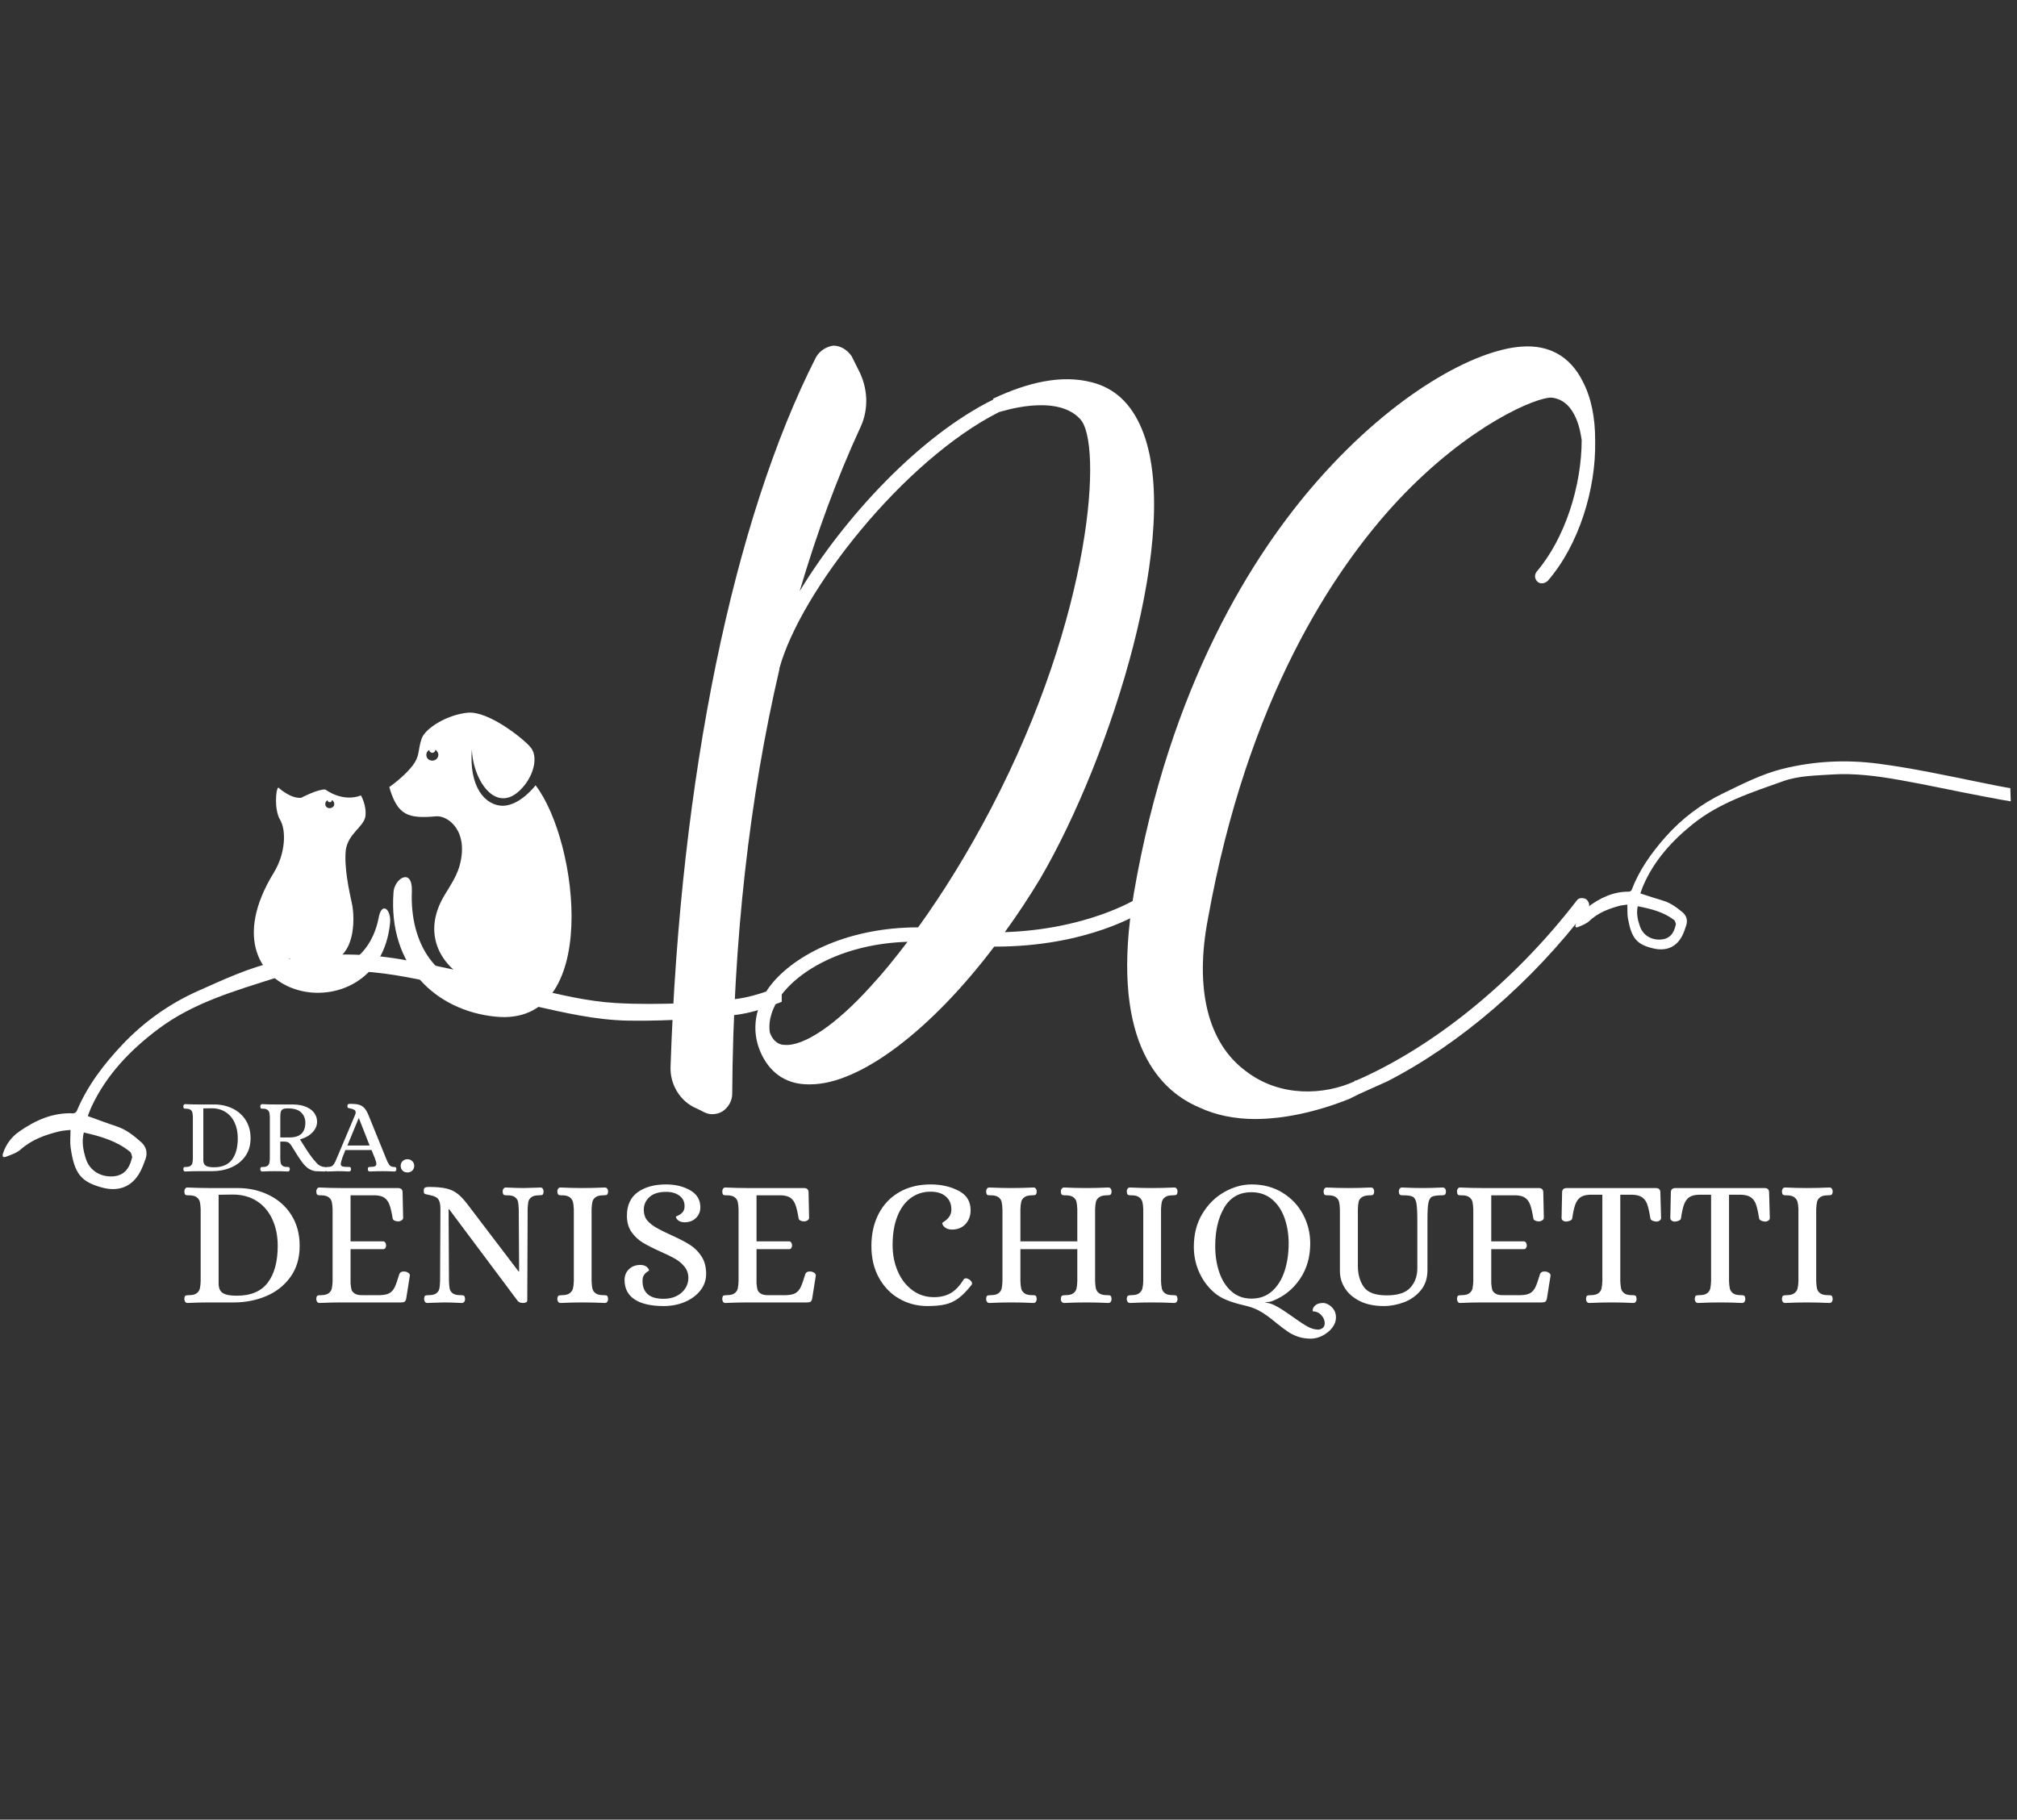 <svg xmlns="http://www.w3.org/2000/svg" xmlns:xlink="http://www.w3.org/1999/xlink" width="1708" zoomAndPan="magnify" viewBox="0 0 1281 1155.75" height="1541" preserveAspectRatio="xMidYMid meet" version="1.0"><rect x="0" y="0" width="1281" height="1155.75" fill="#333333" stroke="none"/><defs><g/><clipPath id="21b69d0c2f"><path d="M 1 587 L 496.469 587 L 496.469 756 L 1 756 Z M 1 587 " clip-rule="nonzero"/></clipPath><clipPath id="a042f0b245"><path d="M 1000 464 L 1280.859 464 L 1280.859 603 L 1000 603 Z M 1000 464 " clip-rule="nonzero"/></clipPath><clipPath id="0cd342a88f"><path d="M 996.039 474.34 L 1275.57 464.949 L 1280.004 596.844 L 1000.473 606.238 Z M 996.039 474.34 " clip-rule="nonzero"/></clipPath><clipPath id="9998bc6b01"><path d="M 996.039 474.34 L 1423.957 459.961 L 1428.387 591.859 L 1000.473 606.238 Z M 996.039 474.34 " clip-rule="nonzero"/></clipPath><clipPath id="2cf243b9fb"><path d="M 161 500 L 248 500 L 248 631 L 161 631 Z M 161 500 " clip-rule="nonzero"/></clipPath><clipPath id="eb6035684b"><path d="M 151.848 426.852 L 409.043 460.926 L 379.895 680.957 L 122.695 646.883 Z M 151.848 426.852 " clip-rule="nonzero"/></clipPath><clipPath id="a48c9a0709"><path d="M 151.848 426.852 L 409.043 460.926 L 379.895 680.957 L 122.695 646.883 Z M 151.848 426.852 " clip-rule="nonzero"/></clipPath><clipPath id="94ced6d24d"><path d="M 247 452 L 363 452 L 363 647 L 247 647 Z M 247 452 " clip-rule="nonzero"/></clipPath><clipPath id="22101b7e3b"><path d="M 151.848 426.852 L 409.043 460.926 L 379.895 680.957 L 122.695 646.883 Z M 151.848 426.852 " clip-rule="nonzero"/></clipPath><clipPath id="7bc2f34342"><path d="M 151.848 426.852 L 409.043 460.926 L 379.895 680.957 L 122.695 646.883 Z M 151.848 426.852 " clip-rule="nonzero"/></clipPath></defs><g fill="#ffffff" fill-opacity="1"><g transform="translate(425.884, 697.287)"><g><path d="M 299.137 -425.152 C 292.406 -441.055 282.008 -450.844 267.324 -454.516 C 248.363 -459.406 226.953 -454.516 204.93 -444.113 L 204.93 -443.504 C 157.824 -420.258 110.109 -368.262 81.973 -321.77 C 92.984 -359.086 105.828 -393.953 120.512 -425.762 C 126.016 -437.387 125.406 -450.844 119.285 -462.465 L 115.004 -471.031 C 112.559 -474.703 108.277 -477.762 103.383 -477.762 C 99.102 -477.148 94.816 -474.703 92.371 -470.418 C 39.762 -367.035 6.117 -203.094 0 -20.188 C -0.613 -8.562 6.117 2.445 16.516 6.73 L 21.41 9.176 C 22.633 9.789 24.469 10.398 26.305 10.398 C 28.75 10.398 31.199 9.789 33.035 8.562 C 36.703 6.117 39.152 1.836 39.152 -2.445 C 39.762 -100.324 50.16 -190.859 69.125 -272.219 L 69.125 -272.832 C 82.582 -321.77 148.039 -404.965 208.598 -435.551 C 209.211 -435.551 244.691 -447.785 259.984 -431.27 C 274.668 -416.586 267.938 -307.086 203.707 -184.129 C 189.023 -155.992 173.121 -130.297 157.215 -108.277 C 110.723 -108.277 75.855 -89.312 61.785 -69.125 C 52.609 -55.055 51.387 -40.375 58.113 -26.918 C 64.23 -14.68 74.633 -8.562 87.477 -8.562 L 88.699 -8.562 C 120.512 -8.562 165.777 -43.434 205.539 -96.043 L 206.152 -96.043 C 264.879 -96.043 298.523 -117.453 300.359 -118.676 C 302.195 -119.898 302.805 -122.957 301.582 -124.793 C 300.359 -127.238 297.301 -127.852 295.465 -126.016 C 294.852 -126.016 264.879 -107.051 212.27 -105.219 C 220.223 -116.227 227.562 -127.238 234.902 -139.473 C 279.559 -215.941 326.051 -361.531 299.137 -425.152 Z M 127.238 -70.961 C 105.219 -46.492 84.418 -32.422 72.184 -33.645 C 69.738 -33.645 65.453 -34.867 63.008 -41.598 C 61.785 -50.16 65.453 -58.113 69.125 -63.621 C 81.359 -81.359 110.723 -97.875 150.484 -99.102 C 142.531 -88.699 135.191 -79.523 127.238 -70.961 Z M 127.238 -70.961 "/></g></g></g><g fill="#ffffff" fill-opacity="1"><g transform="translate(715.788, 697.287)"><g><path d="M 250.809 -477.148 C 221.445 -475.312 170.059 -447.785 121.121 -392.117 C 80.137 -345.625 26.918 -261.82 4.281 -129.688 C -11.012 -39.152 18.352 -5.504 45.879 6.117 C 56.277 11.012 68.512 13.457 81.359 13.457 C 99.102 13.457 119.898 9.176 141.309 0.613 L 147.426 -2.445 L 165.168 -10.398 C 211.656 -34.258 256.926 -73.406 292.406 -119.898 C 294.242 -121.734 293.629 -124.18 291.793 -126.016 C 289.961 -127.238 286.902 -127.238 285.676 -125.406 C 244.691 -72.184 193.305 -31.809 145.59 -11.012 C 144.98 -11.012 144.367 -11.012 144.367 -10.398 C 125.406 -1.836 97.266 0 75.242 -17.129 C 51.387 -34.867 42.82 -69.125 51.387 -113.781 C 76.465 -253.254 130.91 -335.227 171.895 -379.273 C 217.164 -427.598 260.598 -445.34 269.773 -444.727 C 285.676 -442.891 288.125 -421.48 288.734 -417.812 C 288.734 -389.059 278.336 -355.414 259.984 -334.004 C 258.762 -332.168 258.762 -329.723 260.598 -327.887 C 262.43 -326.051 265.488 -326.664 267.324 -328.5 C 286.902 -351.133 297.91 -386.613 297.301 -417.199 L 297.301 -417.812 C 297.301 -431.879 294.852 -444.727 289.348 -455.125 C 281.395 -471.031 267.938 -478.371 250.809 -477.148 Z M 250.809 -477.148 "/></g></g></g><g clip-path="url(#21b69d0c2f)"><path fill="#ffffff" d="M 55.746 708.887 C 62.125 711.176 68.047 713.43 74.082 715.414 C 80.113 717.398 84.93 721.25 89.551 725.332 C 92.836 728.234 93.902 732.051 92.375 736.285 C 91.383 739.07 90.312 741.93 88.898 744.527 C 83.707 753.988 75.074 757.078 64.762 754.254 C 51.316 750.594 47.191 745.328 44.859 728.844 C 44.363 725.371 44.785 721.785 44.785 717.664 C 42.453 717.969 40.047 718.008 37.758 718.578 C 28.781 720.754 20.262 723.77 13.121 730.102 C 10.637 732.277 7.125 733.422 3.953 734.645 C 1.852 735.445 1.242 734.605 1.965 732.43 C 3.762 726.898 7.352 722.051 12.164 718.734 C 22.477 711.52 33.555 706.523 46.543 707.133 C 47.266 707.172 48.449 706.41 48.719 705.723 C 55.516 689.543 65.867 675.996 77.898 663.293 C 91.613 648.793 108.113 637.156 126.41 629.105 C 142.297 622.047 158.34 614.492 175.414 610.828 C 201.617 605.219 228.086 604.836 254.633 609.301 C 282.285 613.918 309.406 620.75 336.602 627.234 C 354.629 631.547 372.695 636.012 391.219 637.078 C 405.469 637.918 419.828 637.691 434.113 637.23 C 445.496 636.887 456.879 635.934 468.184 634.406 C 481.742 632.578 494.195 626.93 506.723 621.816 C 523.035 615.215 536.289 604.801 545.949 589.996 C 546.98 588.43 548.09 586.867 550.191 587.742 C 552.293 588.621 552.062 590.68 551.641 592.359 C 550.496 597.398 548.012 602.051 544.461 605.828 C 534.453 616.359 523.453 625.48 509.742 630.938 C 496.371 636.277 483.234 642.305 468.832 644.406 C 459.516 645.742 450.078 646.734 440.645 647.23 C 426.742 647.914 412.801 648.527 398.859 648.258 C 378.27 647.879 358.258 643.184 338.281 638.68 C 315.973 633.723 293.781 627.961 271.398 623.23 C 253.027 619.336 234.465 616.168 215.48 616.781 C 202.113 617.238 188.398 616.855 175.68 620.902 C 149.555 629.219 122.855 636.773 100.473 653.602 C 82.75 666.918 67.547 682.676 58.039 703.125 C 57.16 704.957 56.547 706.902 55.746 708.887 Z M 53.227 719.305 C 51.734 725.41 52.883 730.828 54.602 736.207 C 56.891 743.23 63.5 747.539 71.293 747.195 C 78.051 746.891 82.023 743.113 83.898 735.176 C 83.934 735.102 84.012 734.988 83.973 734.91 C 83.555 733.805 83.477 732.277 82.676 731.629 C 74.195 724.684 63.996 721.746 53.227 719.305 Z M 53.227 719.305 " fill-opacity="1" fill-rule="nonzero"/></g><g clip-path="url(#a042f0b245)"><g clip-path="url(#0cd342a88f)"><g clip-path="url(#9998bc6b01)"><path fill="#ffffff" d="M 1041.809 567.465 C 1046.816 569.07 1051.465 570.664 1056.195 572.043 C 1060.926 573.422 1064.758 576.285 1068.449 579.328 C 1071.07 581.488 1072 584.418 1070.926 587.738 C 1070.227 589.922 1069.473 592.168 1068.445 594.215 C 1064.664 601.684 1058.051 604.305 1049.98 602.383 C 1039.461 599.895 1036.125 595.922 1033.891 583.211 C 1033.414 580.535 1033.648 577.742 1033.539 574.551 C 1031.742 574.848 1029.875 574.941 1028.113 575.441 C 1021.211 577.363 1014.688 579.922 1009.312 585.016 C 1007.445 586.766 1004.75 587.742 1002.324 588.773 C 1000.715 589.445 1000.219 588.812 1000.727 587.109 C 1001.973 582.773 1004.633 578.926 1008.277 576.227 C 1016.086 570.371 1024.543 566.211 1034.629 566.344 C 1035.191 566.355 1036.09 565.734 1036.277 565.195 C 1041.129 552.48 1048.801 541.715 1057.801 531.555 C 1068.055 519.961 1080.543 510.516 1094.52 503.801 C 1106.656 497.914 1118.898 491.645 1132.039 488.359 C 1152.207 483.332 1172.723 482.344 1193.422 485.113 C 1214.98 487.969 1236.188 492.555 1257.441 496.875 C 1271.531 499.746 1285.656 502.734 1300.047 503.078 C 1311.113 503.359 1322.242 502.805 1333.309 502.078 C 1342.125 501.516 1350.926 500.48 1359.648 499.004 C 1370.117 497.23 1379.621 492.531 1389.203 488.242 C 1401.676 482.703 1411.684 474.285 1418.789 462.562 C 1419.547 461.324 1420.367 460.082 1422.02 460.707 C 1423.668 461.332 1423.547 462.934 1423.262 464.246 C 1422.508 468.18 1420.703 471.852 1418.047 474.871 C 1410.562 483.293 1402.27 490.645 1391.781 495.23 C 1381.555 499.719 1371.523 504.73 1360.414 506.734 C 1353.223 508.012 1345.934 509.023 1338.633 509.656 C 1327.871 510.551 1317.078 511.387 1306.262 511.543 C 1290.289 511.785 1274.648 508.668 1259.043 505.699 C 1241.617 502.438 1224.262 498.551 1206.785 495.469 C 1192.438 492.93 1177.961 490.961 1163.262 491.93 C 1152.906 492.633 1142.266 492.691 1132.508 496.16 C 1112.469 503.285 1091.965 509.836 1075.051 523.457 C 1061.656 534.238 1050.277 546.844 1043.438 562.941 C 1042.805 564.383 1042.379 565.906 1041.809 567.465 Z M 1040.125 575.602 C 1039.129 580.371 1040.16 584.539 1041.633 588.664 C 1043.594 594.043 1048.828 597.215 1054.859 596.746 C 1060.094 596.332 1063.078 593.301 1064.32 587.102 C 1064.348 587.043 1064.406 586.953 1064.375 586.895 C 1064.02 586.047 1063.918 584.867 1063.281 584.383 C 1056.527 579.223 1048.543 577.215 1040.125 575.602 Z M 1040.125 575.602 " fill-opacity="1" fill-rule="nonzero"/></g></g></g><g clip-path="url(#2cf243b9fb)"><g clip-path="url(#eb6035684b)"><g clip-path="url(#a48c9a0709)"><path fill="#ffffff" d="M 176.77 500.191 C 176.77 500.191 184.289 507.34 191.297 506.73 C 191.297 506.73 201.652 501.18 206.621 501.453 C 206.621 501.453 217.445 509.809 229.215 505.215 C 229.215 505.215 233.004 511.484 232.051 518.664 C 230.773 525.418 220.992 529.504 219.594 540.082 C 218.52 551.09 221.633 565.348 223.785 575.242 C 225.512 585.469 227.211 624.91 183.176 608.695 C 207.195 624.949 234.586 612.816 240.434 583.215 C 242.266 572.309 248.52 577.367 247.746 586.109 C 240.684 659.762 123.25 636.898 173.82 554.398 C 181.676 541.598 181.688 526.988 177.898 520.719 C 174.109 514.449 175.105 501.125 176.77 500.191 Z M 210.738 508.152 C 211.82 508.68 212.43 509.914 212.277 511.047 C 212.078 512.559 210.414 513.492 208.902 513.289 C 207.391 513.09 206.402 511.805 206.605 510.297 C 206.703 509.539 207.184 508.832 208.039 508.18 C 207.938 508.934 208.645 509.41 209.023 509.461 C 210.16 509.613 210.586 509.285 210.688 508.527 C 210.738 508.152 210.738 508.152 210.738 508.152 Z M 210.738 508.152 " fill-opacity="1" fill-rule="evenodd"/></g></g></g><g clip-path="url(#94ced6d24d)"><g clip-path="url(#22101b7e3b)"><g clip-path="url(#7bc2f34342)"><path fill="#ffffff" d="M 309.582 627.75 C 277.082 626.137 260.191 599.676 261.57 566.023 C 262.059 550.707 250.316 557.996 249.922 566.785 C 246.414 613.613 276.922 641.879 314.516 645.707 C 381.715 652.688 367.707 534.715 340.141 498.766 C 340.141 498.766 330.773 511.367 319.555 511.801 C 308.008 511.809 297.688 499.676 299.703 475.723 C 300.129 495.77 316.137 520.191 333.234 498.621 C 339.73 490.254 341.512 479.723 336.816 474.488 C 332.5 469.301 310.246 451.359 296.984 452.676 C 283.727 453.996 270.27 462.594 267.906 468.816 C 265.441 475.797 266.555 479.02 263.582 484.008 C 260.613 489 253.609 495.375 247.238 499.914 C 252.5 518.297 259.586 520.004 277.105 518.48 C 284.492 517.922 298.191 527.812 291.734 550.41 C 289.699 557.062 285.871 562.707 282.422 568.402 C 266.188 595.086 281.488 619.031 309.582 627.75 Z M 276.559 476.117 C 277.594 477.023 278.578 478.305 278.379 479.816 C 278.078 482.086 275.988 483.344 274.098 483.094 C 271.828 482.793 270.516 481.082 270.816 478.816 C 270.965 477.68 271.871 476.648 272.68 476.371 C 272.578 477.125 273.234 477.98 274.367 478.133 C 275.504 478.281 276.41 477.25 276.512 476.492 C 276.559 476.117 276.559 476.117 276.559 476.117 Z M 276.559 476.117 " fill-opacity="1" fill-rule="evenodd"/></g></g></g><g fill="#ffffff" fill-opacity="1"><g transform="translate(112.128, 827.238)"><g><path d="M 6.906 0.344 C 6.289 0.344 5.812 0.094 5.469 -0.406 C 5.125 -0.906 4.953 -1.5 4.953 -2.188 C 5.023 -3.344 5.254 -4.035 5.641 -4.266 C 6.023 -4.492 6.754 -4.609 7.828 -4.609 C 10.055 -4.609 11.707 -5.008 12.781 -5.812 C 13.852 -6.625 14.523 -7.625 14.797 -8.812 C 15.066 -10 15.238 -11.551 15.312 -13.469 L 15.312 -59.188 C 15.238 -61.102 15.066 -62.656 14.797 -63.844 C 14.523 -65.031 13.852 -66.023 12.781 -66.828 C 11.707 -67.641 10.055 -68.047 7.828 -68.047 L 7.141 -68.047 C 6.367 -68.047 5.828 -68.18 5.516 -68.453 C 5.211 -68.723 5.023 -69.395 4.953 -70.469 C 4.953 -71.156 5.125 -71.75 5.469 -72.25 C 5.812 -72.75 6.289 -73 6.906 -73 C 11.969 -72.77 16.535 -72.656 20.609 -72.656 L 38.578 -72.656 C 45.941 -72.656 52.633 -71.176 58.656 -68.219 C 64.688 -65.258 69.445 -61.016 72.938 -55.484 C 76.438 -49.961 78.188 -43.441 78.188 -35.922 C 78.188 -28.086 76.207 -21.461 72.25 -16.047 C 68.301 -10.641 63.16 -6.613 56.828 -3.969 C 50.492 -1.32 43.719 0 36.5 0 L 20.609 0 C 16.535 0 11.969 0.113 6.906 0.344 Z M 38.234 -4.266 C 47.211 -4.266 53.789 -7.047 57.969 -12.609 C 62.156 -18.172 64.25 -25.941 64.25 -35.922 C 64.25 -42.211 63.113 -47.832 60.844 -52.781 C 58.582 -57.738 55.301 -61.598 51 -64.359 C 46.707 -67.129 41.602 -68.516 35.688 -68.516 L 26.719 -68.391 L 26.719 -12.094 C 26.719 -9.094 27.617 -7.035 29.422 -5.922 C 31.223 -4.816 34.16 -4.266 38.234 -4.266 Z M 38.234 -4.266 "/></g></g></g><g fill="#ffffff" fill-opacity="1"><g transform="translate(195.923, 827.238)"><g><path d="M 6.906 0.344 C 6.289 0.344 5.812 0.094 5.469 -0.406 C 5.125 -0.906 4.953 -1.5 4.953 -2.188 C 5.023 -3.344 5.254 -4.035 5.641 -4.266 C 6.023 -4.492 6.754 -4.609 7.828 -4.609 C 10.055 -4.609 11.707 -5.008 12.781 -5.812 C 13.852 -6.625 14.523 -7.625 14.797 -8.812 C 15.066 -10 15.238 -11.551 15.312 -13.469 L 15.312 -59.188 C 15.238 -61.102 15.066 -62.656 14.797 -63.844 C 14.523 -65.031 13.852 -66.023 12.781 -66.828 C 11.707 -67.641 10.055 -68.047 7.828 -68.047 L 7.141 -68.047 C 6.367 -68.047 5.828 -68.18 5.516 -68.453 C 5.211 -68.723 5.023 -69.395 4.953 -70.469 C 4.953 -71.156 5.125 -71.75 5.469 -72.25 C 5.812 -72.75 6.289 -73 6.906 -73 C 11.969 -72.77 16.535 -72.656 20.609 -72.656 L 56.766 -72.656 C 58.766 -72.656 59.766 -71.734 59.766 -69.891 L 60.109 -53.766 C 60.109 -53.078 59.758 -52.52 59.062 -52.094 C 58.375 -51.676 57.688 -51.469 57 -51.469 C 56.07 -51.469 55.266 -51.641 54.578 -51.984 C 53.891 -52.328 53.504 -52.848 53.422 -53.547 C 52.805 -57.305 52.133 -60.16 51.406 -62.109 C 50.676 -64.066 49.602 -65.523 48.188 -66.484 C 46.77 -67.453 44.754 -67.973 42.141 -68.047 L 26.719 -68.047 L 26.719 -38.797 L 47.547 -38.797 C 48.086 -38.723 48.508 -38.438 48.812 -37.938 C 49.125 -37.438 49.281 -36.844 49.281 -36.156 C 49.281 -35.539 49.125 -35 48.812 -34.531 C 48.508 -34.07 48.086 -33.844 47.547 -33.844 L 26.719 -33.844 L 26.719 -12.094 C 26.863 -10.477 27.051 -9.191 27.281 -8.234 C 27.52 -7.273 28.211 -6.41 29.359 -5.641 C 30.516 -4.867 32.316 -4.523 34.766 -4.609 L 45.359 -4.609 C 48.047 -4.68 50.082 -5.117 51.469 -5.922 C 52.852 -6.734 53.945 -7.984 54.75 -9.672 C 55.551 -11.359 56.531 -14.125 57.688 -17.969 C 58.219 -19.344 59.52 -19.879 61.594 -19.578 C 62.363 -19.422 63.035 -19.113 63.609 -18.656 C 64.191 -18.195 64.441 -17.617 64.359 -16.922 L 62.062 -2.422 C 61.832 -1.422 61.484 -0.766 61.016 -0.453 C 60.555 -0.148 59.789 0 58.719 0 L 20.719 0 C 16.57 0 11.969 0.113 6.906 0.344 Z M 6.906 0.344 "/></g></g></g><g fill="#ffffff" fill-opacity="1"><g transform="translate(264.294, 827.238)"><g><path d="M 7.141 0.344 C 6.453 0.344 5.93 0.094 5.578 -0.406 C 5.234 -0.906 5.062 -1.5 5.062 -2.188 C 5.145 -3.344 5.375 -4.035 5.75 -4.266 C 6.133 -4.492 6.863 -4.609 7.938 -4.609 C 10.164 -4.609 11.797 -5.008 12.828 -5.812 C 13.867 -6.625 14.504 -7.582 14.734 -8.688 C 14.961 -9.801 15.117 -11.395 15.203 -13.469 L 15.422 -59.188 C 15.422 -61.488 15.172 -63.234 14.672 -64.422 C 14.18 -65.609 13.395 -66.469 12.312 -67 C 11.238 -67.539 9.707 -68.004 7.719 -68.391 C 6.406 -68.617 5.594 -68.848 5.281 -69.078 C 4.977 -69.316 4.828 -69.973 4.828 -71.047 C 4.828 -71.961 5.078 -72.57 5.578 -72.875 C 6.078 -73.188 6.863 -73.344 7.938 -73.344 C 12.695 -73.344 16.457 -73.016 19.219 -72.359 C 21.988 -71.711 24.426 -70.547 26.531 -68.859 C 28.645 -67.172 30.969 -64.598 33.5 -61.141 L 65.047 -19.688 L 65.406 -19.688 L 65.172 -59.188 C 65.086 -61.258 64.93 -62.848 64.703 -63.953 C 64.473 -65.066 63.836 -66.023 62.797 -66.828 C 61.766 -67.641 60.141 -68.047 57.922 -68.047 L 57.219 -68.047 C 56.457 -68.047 55.898 -68.18 55.547 -68.453 C 55.203 -68.723 54.992 -69.395 54.922 -70.469 C 54.922 -71.156 55.113 -71.75 55.5 -72.25 C 55.883 -72.75 56.383 -73 57 -73 C 61.906 -72.77 65.586 -72.656 68.047 -72.656 C 69.504 -72.656 72.305 -72.734 76.453 -72.891 L 78.875 -73 C 79.562 -73 80.078 -72.75 80.422 -72.25 C 80.766 -71.75 80.938 -71.156 80.938 -70.469 C 80.863 -69.312 80.633 -68.617 80.25 -68.391 C 79.863 -68.16 79.133 -68.047 78.062 -68.047 C 75.832 -68.047 74.203 -67.641 73.172 -66.828 C 72.141 -66.023 71.504 -65.066 71.266 -63.953 C 71.035 -62.848 70.883 -61.258 70.812 -59.188 L 70.578 -1.156 C 70.504 -0.156 69.547 0.344 67.703 0.344 C 66.242 0.344 65.129 -0.156 64.359 -1.156 L 20.953 -59.188 L 20.609 -59.188 L 20.844 -13.469 C 20.914 -11.395 21.066 -9.801 21.297 -8.688 C 21.523 -7.582 22.156 -6.625 23.188 -5.812 C 24.227 -5.008 25.863 -4.609 28.094 -4.609 L 28.781 -4.609 C 29.551 -4.609 30.109 -4.473 30.453 -4.203 C 30.797 -3.93 31.008 -3.258 31.094 -2.188 C 31.094 -1.5 30.914 -0.906 30.562 -0.406 C 30.219 0.094 29.703 0.344 29.016 0.344 C 24.098 0.113 20.375 0 17.844 0 C 16.312 0 13.625 0.078 9.781 0.234 Z M 7.141 0.344 "/></g></g></g><g fill="#ffffff" fill-opacity="1"><g transform="translate(349.124, 827.238)"><g><path d="M 6.906 0.344 C 6.219 0.344 5.695 0.094 5.344 -0.406 C 5 -0.906 4.828 -1.5 4.828 -2.188 C 4.91 -3.344 5.16 -4.035 5.578 -4.266 C 6.004 -4.492 6.719 -4.609 7.719 -4.609 C 9.938 -4.609 11.582 -5.008 12.656 -5.812 C 13.738 -6.625 14.43 -7.602 14.734 -8.75 C 15.047 -9.906 15.238 -11.477 15.312 -13.469 L 15.312 -59.188 C 15.238 -61.176 15.047 -62.742 14.734 -63.891 C 14.43 -65.047 13.738 -66.023 12.656 -66.828 C 11.582 -67.641 9.938 -68.047 7.719 -68.047 L 7.031 -68.047 C 6.332 -68.047 5.812 -68.18 5.469 -68.453 C 5.125 -68.723 4.91 -69.395 4.828 -70.469 C 4.828 -71.156 5 -71.75 5.344 -72.25 C 5.695 -72.75 6.219 -73 6.906 -73 C 11.895 -72.77 16.461 -72.656 20.609 -72.656 C 25.211 -72.656 30.008 -72.77 35 -73 C 35.688 -73 36.203 -72.75 36.547 -72.25 C 36.898 -71.75 37.078 -71.156 37.078 -70.469 C 36.992 -69.312 36.738 -68.617 36.312 -68.391 C 35.895 -68.16 35.148 -68.047 34.078 -68.047 C 31.859 -68.047 30.207 -67.641 29.125 -66.828 C 28.051 -66.023 27.379 -65.031 27.109 -63.844 C 26.848 -62.656 26.676 -61.102 26.594 -59.188 L 26.594 -13.469 C 26.676 -11.551 26.848 -10 27.109 -8.812 C 27.379 -7.625 28.051 -6.625 29.125 -5.812 C 30.207 -5.008 31.859 -4.609 34.078 -4.609 L 34.766 -4.609 C 35.535 -4.609 36.094 -4.473 36.438 -4.203 C 36.781 -3.93 36.992 -3.258 37.078 -2.188 C 37.078 -1.5 36.898 -0.906 36.547 -0.406 C 36.203 0.094 35.688 0.344 35 0.344 C 30.094 0.113 25.332 0 20.719 0 C 16.5 0 11.895 0.113 6.906 0.344 Z M 6.906 0.344 "/></g></g></g><g fill="#ffffff" fill-opacity="1"><g transform="translate(391.022, 827.238)"><g><path d="M 30.516 2.297 C 22.453 2.297 16.289 0.895 12.031 -1.906 C 7.77 -4.707 5.641 -8.832 5.641 -14.281 C 5.641 -17.039 6.578 -19.32 8.453 -21.125 C 10.336 -22.926 12.781 -23.828 15.781 -23.828 C 17.539 -23.754 18.879 -23.312 19.797 -22.5 C 20.723 -21.695 21.188 -20.953 21.188 -20.266 C 21.188 -20.191 20.801 -19.922 20.031 -19.453 C 19.27 -18.992 18.582 -18.301 17.969 -17.375 C 17.352 -16.457 17.047 -15.195 17.047 -13.594 C 17.047 -9.977 18.141 -7.191 20.328 -5.234 C 22.516 -3.273 25.91 -2.297 30.516 -2.297 C 33.66 -2.297 36.422 -2.91 38.797 -4.141 C 41.18 -5.367 43.004 -7 44.266 -9.031 C 45.535 -11.07 46.172 -13.203 46.172 -15.422 C 46.172 -18.191 45.383 -20.57 43.812 -22.562 C 42.238 -24.562 40.301 -26.234 38 -27.578 C 35.695 -28.922 32.551 -30.473 28.562 -32.234 C 23.945 -34.305 20.219 -36.188 17.375 -37.875 C 14.539 -39.57 12.125 -41.816 10.125 -44.609 C 8.133 -47.41 7.141 -50.883 7.141 -55.031 C 7.141 -61.707 9.422 -66.695 13.984 -70 C 18.555 -73.301 24.566 -74.953 32.016 -74.953 C 37.848 -74.953 42.93 -73.723 47.266 -71.266 C 51.598 -68.816 53.766 -65.211 53.766 -60.453 C 53.766 -57.68 52.82 -55.395 50.938 -53.594 C 49.062 -51.789 46.629 -50.891 43.641 -50.891 C 41.867 -50.961 40.523 -51.398 39.609 -52.203 C 38.691 -53.016 38.234 -53.77 38.234 -54.469 C 38.234 -54.539 38.75 -54.805 39.781 -55.266 C 40.812 -55.723 41.727 -56.41 42.531 -57.328 C 43.344 -58.254 43.75 -59.523 43.75 -61.141 C 43.75 -63.984 42.656 -66.207 40.469 -67.812 C 38.281 -69.426 35.5 -70.234 32.125 -70.234 C 27.438 -70.234 23.883 -69.141 21.469 -66.953 C 19.051 -64.766 17.844 -62.062 17.844 -58.844 C 17.844 -56.156 18.57 -53.906 20.031 -52.094 C 21.488 -50.289 23.832 -48.508 27.062 -46.75 C 29.664 -45.363 32.504 -43.984 35.578 -42.609 C 40.492 -40.379 44.391 -38.344 47.266 -36.5 C 50.141 -34.656 52.555 -32.234 54.516 -29.234 C 56.473 -26.242 57.453 -22.523 57.453 -18.078 C 57.453 -14.234 56.242 -10.758 53.828 -7.656 C 51.41 -4.551 48.145 -2.113 44.031 -0.344 C 39.926 1.414 35.422 2.297 30.516 2.297 Z M 30.516 2.297 "/></g></g></g><g fill="#ffffff" fill-opacity="1"><g transform="translate(453.753, 827.238)"><g><path d="M 6.906 0.344 C 6.289 0.344 5.812 0.094 5.469 -0.406 C 5.125 -0.906 4.953 -1.5 4.953 -2.188 C 5.023 -3.344 5.254 -4.035 5.641 -4.266 C 6.023 -4.492 6.754 -4.609 7.828 -4.609 C 10.055 -4.609 11.707 -5.008 12.781 -5.812 C 13.852 -6.625 14.523 -7.625 14.797 -8.812 C 15.066 -10 15.238 -11.551 15.312 -13.469 L 15.312 -59.188 C 15.238 -61.102 15.066 -62.656 14.797 -63.844 C 14.523 -65.031 13.852 -66.023 12.781 -66.828 C 11.707 -67.641 10.055 -68.047 7.828 -68.047 L 7.141 -68.047 C 6.367 -68.047 5.828 -68.18 5.516 -68.453 C 5.211 -68.723 5.023 -69.395 4.953 -70.469 C 4.953 -71.156 5.125 -71.75 5.469 -72.25 C 5.812 -72.75 6.289 -73 6.906 -73 C 11.969 -72.77 16.535 -72.656 20.609 -72.656 L 56.766 -72.656 C 58.766 -72.656 59.766 -71.734 59.766 -69.891 L 60.109 -53.766 C 60.109 -53.078 59.758 -52.52 59.062 -52.094 C 58.375 -51.676 57.688 -51.469 57 -51.469 C 56.07 -51.469 55.266 -51.641 54.578 -51.984 C 53.891 -52.328 53.504 -52.848 53.422 -53.547 C 52.805 -57.305 52.133 -60.16 51.406 -62.109 C 50.676 -64.066 49.602 -65.523 48.188 -66.484 C 46.77 -67.453 44.754 -67.973 42.141 -68.047 L 26.719 -68.047 L 26.719 -38.797 L 47.547 -38.797 C 48.086 -38.723 48.508 -38.438 48.812 -37.938 C 49.125 -37.438 49.281 -36.844 49.281 -36.156 C 49.281 -35.539 49.125 -35 48.812 -34.531 C 48.508 -34.07 48.086 -33.844 47.547 -33.844 L 26.719 -33.844 L 26.719 -12.094 C 26.863 -10.477 27.051 -9.191 27.281 -8.234 C 27.52 -7.273 28.211 -6.41 29.359 -5.641 C 30.516 -4.867 32.316 -4.523 34.766 -4.609 L 45.359 -4.609 C 48.047 -4.68 50.082 -5.117 51.469 -5.922 C 52.852 -6.734 53.945 -7.984 54.75 -9.672 C 55.551 -11.359 56.531 -14.125 57.688 -17.969 C 58.219 -19.344 59.52 -19.879 61.594 -19.578 C 62.363 -19.422 63.035 -19.113 63.609 -18.656 C 64.191 -18.195 64.441 -17.617 64.359 -16.922 L 62.062 -2.422 C 61.832 -1.422 61.484 -0.766 61.016 -0.453 C 60.555 -0.148 59.789 0 58.719 0 L 20.719 0 C 16.57 0 11.969 0.113 6.906 0.344 Z M 6.906 0.344 "/></g></g></g><g fill="#ffffff" fill-opacity="1"><g transform="translate(522.124, 827.238)"><g/></g></g><g fill="#ffffff" fill-opacity="1"><g transform="translate(547.792, 827.238)"><g><path d="M 41.219 2.297 C 34.695 2.297 28.727 0.742 23.312 -2.359 C 17.906 -5.473 13.609 -9.906 10.422 -15.656 C 7.234 -21.414 5.641 -28.133 5.641 -35.812 C 5.641 -43.562 7.176 -50.391 10.25 -56.297 C 13.32 -62.211 17.695 -66.801 23.375 -70.062 C 29.051 -73.32 35.691 -74.953 43.297 -74.953 C 49.891 -74.953 55.758 -73.629 60.906 -70.984 C 66.051 -68.336 68.625 -64.25 68.625 -58.719 C 68.695 -55.27 67.66 -52.332 65.516 -49.906 C 63.367 -47.488 60.488 -46.281 56.875 -46.281 C 55.5 -46.281 54.328 -46.531 53.359 -47.031 C 52.398 -47.531 51.691 -48.125 51.234 -48.812 C 50.773 -49.508 50.582 -50.051 50.656 -50.438 C 50.656 -50.582 51.191 -51 52.266 -51.688 C 53.348 -52.383 54.312 -53.348 55.156 -54.578 C 56 -55.805 56.422 -57.301 56.422 -59.062 C 56.422 -62.52 55.25 -65.266 52.906 -67.297 C 50.562 -69.328 47.316 -70.344 43.172 -70.344 C 38.492 -70.344 34.332 -69.02 30.688 -66.375 C 27.039 -63.727 24.195 -59.852 22.156 -54.75 C 20.125 -49.645 19.109 -43.562 19.109 -36.5 C 19.109 -30.352 20.203 -24.766 22.391 -19.734 C 24.578 -14.711 27.664 -10.723 31.656 -7.766 C 35.656 -4.816 40.223 -3.344 45.359 -3.344 C 49.504 -3.344 53.055 -4.203 56.016 -5.922 C 58.973 -7.648 61.641 -10.438 64.016 -14.281 C 64.398 -14.969 64.938 -15.312 65.625 -15.312 C 66.238 -15.312 66.93 -15.082 67.703 -14.625 C 68.93 -13.781 69.547 -12.938 69.547 -12.094 C 69.547 -11.633 69.391 -11.25 69.078 -10.938 C 66.16 -7.25 63.414 -4.461 60.844 -2.578 C 58.281 -0.703 55.5 0.578 52.5 1.266 C 49.508 1.953 45.75 2.297 41.219 2.297 Z M 41.219 2.297 "/></g></g></g><g fill="#ffffff" fill-opacity="1"><g transform="translate(621.342, 827.238)"><g><path d="M 7.031 0.344 C 6.332 0.344 5.812 0.094 5.469 -0.406 C 5.125 -0.906 4.953 -1.5 4.953 -2.188 C 5.023 -3.344 5.254 -4.035 5.641 -4.266 C 6.023 -4.492 6.754 -4.609 7.828 -4.609 C 10.055 -4.609 11.707 -5.008 12.781 -5.812 C 13.852 -6.625 14.523 -7.625 14.797 -8.812 C 15.066 -10 15.238 -11.551 15.312 -13.469 L 15.312 -59.188 C 15.238 -61.102 15.066 -62.656 14.797 -63.844 C 14.523 -65.031 13.852 -66.023 12.781 -66.828 C 11.707 -67.641 10.055 -68.047 7.828 -68.047 L 7.141 -68.047 C 6.367 -68.047 5.828 -68.18 5.516 -68.453 C 5.211 -68.723 5.023 -69.395 4.953 -70.469 C 4.953 -71.156 5.125 -71.75 5.469 -72.25 C 5.812 -72.75 6.332 -73 7.031 -73 C 12.008 -72.77 16.535 -72.656 20.609 -72.656 C 25.211 -72.656 30.008 -72.77 35 -73 C 35.688 -73 36.203 -72.75 36.547 -72.25 C 36.898 -71.75 37.078 -71.156 37.078 -70.469 C 36.992 -69.312 36.758 -68.617 36.375 -68.391 C 36 -68.16 35.273 -68.047 34.203 -68.047 C 31.973 -68.047 30.32 -67.641 29.25 -66.828 C 28.176 -66.023 27.504 -65.031 27.234 -63.844 C 26.961 -62.656 26.789 -61.102 26.719 -59.188 L 26.719 -38.797 L 62.859 -38.797 L 62.859 -59.188 C 62.785 -61.102 62.613 -62.656 62.344 -63.844 C 62.082 -65.031 61.41 -66.023 60.328 -66.828 C 59.254 -67.641 57.602 -68.047 55.375 -68.047 L 54.688 -68.047 C 53.926 -68.047 53.367 -68.18 53.016 -68.453 C 52.672 -68.723 52.461 -69.395 52.391 -70.469 C 52.391 -71.156 52.582 -71.75 52.969 -72.25 C 53.352 -72.75 53.852 -73 54.469 -73 C 59.457 -72.77 64.254 -72.656 68.859 -72.656 C 73.078 -72.656 77.645 -72.77 82.562 -73 C 83.25 -73 83.766 -72.75 84.109 -72.25 C 84.453 -71.75 84.625 -71.156 84.625 -70.469 C 84.551 -69.312 84.301 -68.617 83.875 -68.391 C 83.457 -68.16 82.75 -68.047 81.75 -68.047 C 79.52 -68.047 77.848 -67.641 76.734 -66.828 C 75.629 -66.023 74.941 -65.031 74.672 -63.844 C 74.398 -62.656 74.227 -61.102 74.156 -59.188 L 74.156 -13.469 C 74.227 -11.551 74.398 -10 74.672 -8.812 C 74.941 -7.625 75.629 -6.625 76.734 -5.812 C 77.848 -5.008 79.52 -4.609 81.75 -4.609 L 82.438 -4.609 C 83.133 -4.609 83.656 -4.473 84 -4.203 C 84.344 -3.93 84.551 -3.258 84.625 -2.188 C 84.625 -1.5 84.453 -0.906 84.109 -0.406 C 83.766 0.094 83.25 0.344 82.562 0.344 C 77.645 0.113 73.035 0 68.734 0 C 64.211 0 59.457 0.113 54.469 0.344 C 53.852 0.344 53.352 0.094 52.969 -0.406 C 52.582 -0.906 52.391 -1.5 52.391 -2.188 C 52.461 -3.344 52.707 -4.035 53.125 -4.266 C 53.551 -4.492 54.301 -4.609 55.375 -4.609 C 57.602 -4.609 59.254 -5.008 60.328 -5.812 C 61.41 -6.625 62.082 -7.625 62.344 -8.812 C 62.613 -10 62.785 -11.551 62.859 -13.469 L 62.859 -33.844 L 26.719 -33.844 L 26.719 -13.469 C 26.789 -11.551 26.961 -10 27.234 -8.812 C 27.504 -7.625 28.176 -6.625 29.25 -5.812 C 30.32 -5.008 31.973 -4.609 34.203 -4.609 L 34.891 -4.609 C 35.648 -4.609 36.18 -4.473 36.484 -4.203 C 36.797 -3.93 36.992 -3.258 37.078 -2.188 C 37.078 -1.5 36.898 -0.906 36.547 -0.406 C 36.203 0.094 35.688 0.344 35 0.344 C 30.094 0.113 25.332 0 20.719 0 C 16.57 0 12.008 0.113 7.031 0.344 Z M 7.031 0.344 "/></g></g></g><g fill="#ffffff" fill-opacity="1"><g transform="translate(710.777, 827.238)"><g><path d="M 6.906 0.344 C 6.219 0.344 5.695 0.094 5.344 -0.406 C 5 -0.906 4.828 -1.5 4.828 -2.188 C 4.91 -3.344 5.16 -4.035 5.578 -4.266 C 6.004 -4.492 6.719 -4.609 7.719 -4.609 C 9.938 -4.609 11.582 -5.008 12.656 -5.812 C 13.738 -6.625 14.43 -7.602 14.734 -8.75 C 15.047 -9.906 15.238 -11.477 15.312 -13.469 L 15.312 -59.188 C 15.238 -61.176 15.047 -62.742 14.734 -63.891 C 14.43 -65.047 13.738 -66.023 12.656 -66.828 C 11.582 -67.641 9.938 -68.047 7.719 -68.047 L 7.031 -68.047 C 6.332 -68.047 5.812 -68.18 5.469 -68.453 C 5.125 -68.723 4.91 -69.395 4.828 -70.469 C 4.828 -71.156 5 -71.75 5.344 -72.25 C 5.695 -72.75 6.219 -73 6.906 -73 C 11.895 -72.77 16.461 -72.656 20.609 -72.656 C 25.211 -72.656 30.008 -72.77 35 -73 C 35.688 -73 36.203 -72.75 36.547 -72.25 C 36.898 -71.75 37.078 -71.156 37.078 -70.469 C 36.992 -69.312 36.738 -68.617 36.312 -68.391 C 35.895 -68.16 35.148 -68.047 34.078 -68.047 C 31.859 -68.047 30.207 -67.641 29.125 -66.828 C 28.051 -66.023 27.379 -65.031 27.109 -63.844 C 26.848 -62.656 26.676 -61.102 26.594 -59.188 L 26.594 -13.469 C 26.676 -11.551 26.848 -10 27.109 -8.812 C 27.379 -7.625 28.051 -6.625 29.125 -5.812 C 30.207 -5.008 31.859 -4.609 34.078 -4.609 L 34.766 -4.609 C 35.535 -4.609 36.094 -4.473 36.438 -4.203 C 36.781 -3.93 36.992 -3.258 37.078 -2.188 C 37.078 -1.5 36.898 -0.906 36.547 -0.406 C 36.203 0.094 35.688 0.344 35 0.344 C 30.094 0.113 25.332 0 20.719 0 C 16.5 0 11.895 0.113 6.906 0.344 Z M 6.906 0.344 "/></g></g></g><g fill="#ffffff" fill-opacity="1"><g transform="translate(752.675, 827.238)"><g><path d="M 80.141 23.031 C 76.992 23.031 74.191 22.609 71.734 21.766 C 69.273 20.922 67.125 19.863 65.281 18.594 C 63.438 17.332 61.055 15.547 58.141 13.234 C 55.836 11.316 53.785 9.707 51.984 8.406 C 50.18 7.102 48.242 5.91 46.172 4.828 C 43.711 3.609 40.797 2.613 37.422 1.844 C 29.359 0 23.484 -2.344 19.797 -5.188 C 15.273 -8.719 11.766 -13.129 9.266 -18.422 C 6.773 -23.723 5.531 -29.363 5.531 -35.344 C 5.531 -43.406 7.352 -50.43 11 -56.422 C 14.645 -62.41 19.305 -66.992 24.984 -70.172 C 30.66 -73.359 36.414 -74.953 42.25 -74.953 C 49.625 -74.953 56.148 -73.207 61.828 -69.719 C 67.504 -66.227 71.859 -61.625 74.891 -55.906 C 77.93 -50.188 79.453 -44.023 79.453 -37.422 C 79.453 -28.828 77.281 -21.32 72.938 -14.906 C 68.602 -8.5 62.867 -3.875 55.734 -1.031 C 54.504 -0.5 52.926 -0.191 51 -0.109 L 51 0.109 C 53.07 0.336 54.957 0.879 56.656 1.734 C 59.645 3.191 63.672 5.758 68.734 9.438 C 72.492 12.125 75.523 14.098 77.828 15.359 C 80.141 16.629 82.406 17.266 84.625 17.266 C 86.008 17.117 87.023 16.68 87.672 15.953 C 88.328 15.223 88.656 14.316 88.656 13.234 C 88.656 11.398 87.941 9.691 86.516 8.109 C 85.098 6.535 83.281 5.711 81.062 5.641 C 80.832 4.41 81.289 3.219 82.438 2.062 C 83.594 0.914 85.32 0.344 87.625 0.344 C 88.625 0.344 89.754 0.688 91.016 1.375 C 92.285 2.07 93.398 3.109 94.359 4.484 C 95.316 5.867 95.797 7.562 95.797 9.562 C 95.797 11.863 95.008 14.031 93.438 16.062 C 91.863 18.094 89.867 19.738 87.453 21 C 85.035 22.27 82.598 22.945 80.141 23.031 Z M 42.141 -2.422 C 47.359 -2.422 51.734 -4.008 55.266 -7.188 C 58.797 -10.375 61.426 -14.613 63.156 -19.906 C 64.883 -25.207 65.75 -31.047 65.75 -37.422 C 65.75 -43.328 64.863 -48.754 63.094 -53.703 C 61.332 -58.66 58.664 -62.613 55.094 -65.562 C 51.52 -68.52 47.203 -70 42.141 -70 C 34.461 -70 28.703 -66.754 24.859 -60.266 C 21.023 -53.785 19.109 -45.594 19.109 -35.688 C 19.109 -29.707 19.973 -24.18 21.703 -19.109 C 23.43 -14.047 26.02 -10 29.469 -6.969 C 32.926 -3.938 37.148 -2.422 42.141 -2.422 Z M 42.141 -2.422 "/></g></g></g><g fill="#ffffff" fill-opacity="1"><g transform="translate(837.505, 827.238)"><g><path d="M 41.328 2.297 C 35.422 2.297 30.375 1.258 26.188 -0.812 C 22.008 -2.883 18.844 -5.609 16.688 -8.984 C 14.539 -12.359 13.469 -16.004 13.469 -19.922 L 13.469 -59.188 C 13.395 -61.102 13.223 -62.656 12.953 -63.844 C 12.68 -65.031 12.008 -66.023 10.938 -66.828 C 9.863 -67.641 8.211 -68.047 5.984 -68.047 L 5.297 -68.047 C 4.523 -68.047 3.984 -68.18 3.672 -68.453 C 3.367 -68.723 3.18 -69.395 3.109 -70.469 C 3.109 -71.156 3.281 -71.75 3.625 -72.25 C 3.969 -72.75 4.488 -73 5.188 -73 C 10.094 -72.77 14.617 -72.656 18.766 -72.656 C 23.453 -72.656 28.25 -72.77 33.156 -73 C 33.852 -73 34.375 -72.75 34.719 -72.25 C 35.062 -71.75 35.234 -71.156 35.234 -70.469 C 35.16 -69.395 34.945 -68.723 34.594 -68.453 C 34.25 -68.18 33.695 -68.047 32.938 -68.047 C 30.477 -68.047 28.672 -67.66 27.516 -66.891 C 26.367 -66.129 25.66 -65.172 25.391 -64.016 C 25.117 -62.867 24.945 -61.258 24.875 -59.188 L 24.875 -23.266 C 24.875 -17.961 26.117 -13.504 28.609 -9.891 C 31.109 -6.285 35.961 -4.484 43.172 -4.484 C 50.234 -4.484 55.242 -6.113 58.203 -9.375 C 61.16 -12.645 62.641 -16.734 62.641 -21.641 L 62.641 -51.922 C 62.641 -57.148 62.445 -60.836 62.062 -62.984 C 61.676 -65.129 60.906 -66.508 59.75 -67.125 C 58.602 -67.738 56.609 -68.047 53.766 -68.047 L 53.078 -68.047 C 52.391 -68.047 51.867 -68.18 51.516 -68.453 C 51.172 -68.723 50.961 -69.395 50.891 -70.469 C 50.891 -71.156 51.062 -71.75 51.406 -72.25 C 51.75 -72.75 52.27 -73 52.969 -73 C 57.957 -72.77 62.254 -72.656 65.859 -72.656 C 69.547 -72.656 73.844 -72.77 78.75 -73 C 79.445 -73 79.969 -72.75 80.312 -72.25 C 80.656 -71.75 80.828 -71.156 80.828 -70.469 C 80.754 -69.395 80.539 -68.723 80.188 -68.453 C 79.844 -68.18 79.289 -68.047 78.531 -68.047 C 75.457 -68.047 73.32 -67.773 72.125 -67.234 C 70.938 -66.703 70.129 -65.414 69.703 -63.375 C 69.285 -61.344 69.078 -57.758 69.078 -52.625 L 69.078 -20.5 C 69.078 -15.352 67.656 -11.07 64.812 -7.656 C 61.977 -4.238 58.43 -1.723 54.172 -0.109 C 49.91 1.492 45.629 2.297 41.328 2.297 Z M 41.328 2.297 "/></g></g></g><g fill="#ffffff" fill-opacity="1"><g transform="translate(920.379, 827.238)"><g><path d="M 6.906 0.344 C 6.289 0.344 5.812 0.094 5.469 -0.406 C 5.125 -0.906 4.953 -1.5 4.953 -2.188 C 5.023 -3.344 5.254 -4.035 5.641 -4.266 C 6.023 -4.492 6.754 -4.609 7.828 -4.609 C 10.055 -4.609 11.707 -5.008 12.781 -5.812 C 13.852 -6.625 14.523 -7.625 14.797 -8.812 C 15.066 -10 15.238 -11.551 15.312 -13.469 L 15.312 -59.188 C 15.238 -61.102 15.066 -62.656 14.797 -63.844 C 14.523 -65.031 13.852 -66.023 12.781 -66.828 C 11.707 -67.641 10.055 -68.047 7.828 -68.047 L 7.141 -68.047 C 6.367 -68.047 5.828 -68.18 5.516 -68.453 C 5.211 -68.723 5.023 -69.395 4.953 -70.469 C 4.953 -71.156 5.125 -71.75 5.469 -72.25 C 5.812 -72.75 6.289 -73 6.906 -73 C 11.969 -72.77 16.535 -72.656 20.609 -72.656 L 56.766 -72.656 C 58.766 -72.656 59.766 -71.734 59.766 -69.891 L 60.109 -53.766 C 60.109 -53.078 59.758 -52.52 59.062 -52.094 C 58.375 -51.676 57.688 -51.469 57 -51.469 C 56.07 -51.469 55.266 -51.641 54.578 -51.984 C 53.891 -52.328 53.504 -52.848 53.422 -53.547 C 52.805 -57.305 52.133 -60.16 51.406 -62.109 C 50.676 -64.066 49.602 -65.523 48.188 -66.484 C 46.77 -67.453 44.754 -67.973 42.141 -68.047 L 26.719 -68.047 L 26.719 -38.797 L 47.547 -38.797 C 48.086 -38.723 48.508 -38.438 48.812 -37.938 C 49.125 -37.438 49.281 -36.844 49.281 -36.156 C 49.281 -35.539 49.125 -35 48.812 -34.531 C 48.508 -34.07 48.086 -33.844 47.547 -33.844 L 26.719 -33.844 L 26.719 -12.094 C 26.863 -10.477 27.051 -9.191 27.281 -8.234 C 27.52 -7.273 28.211 -6.41 29.359 -5.641 C 30.516 -4.867 32.316 -4.523 34.766 -4.609 L 45.359 -4.609 C 48.047 -4.68 50.082 -5.117 51.469 -5.922 C 52.852 -6.734 53.945 -7.984 54.75 -9.672 C 55.551 -11.359 56.531 -14.125 57.688 -17.969 C 58.219 -19.344 59.52 -19.879 61.594 -19.578 C 62.363 -19.422 63.035 -19.113 63.609 -18.656 C 64.191 -18.195 64.441 -17.617 64.359 -16.922 L 62.062 -2.422 C 61.832 -1.422 61.484 -0.766 61.016 -0.453 C 60.555 -0.148 59.789 0 58.719 0 L 20.719 0 C 16.57 0 11.969 0.113 6.906 0.344 Z M 6.906 0.344 "/></g></g></g><g fill="#ffffff" fill-opacity="1"><g transform="translate(988.75, 827.238)"><g><path d="M 20.609 0.344 C 19.922 0.344 19.398 0.094 19.047 -0.406 C 18.703 -0.906 18.531 -1.5 18.531 -2.188 C 18.613 -3.344 18.844 -4.035 19.219 -4.266 C 19.602 -4.492 20.336 -4.609 21.422 -4.609 C 23.641 -4.609 25.285 -5.008 26.359 -5.812 C 27.441 -6.625 28.113 -7.625 28.375 -8.812 C 28.645 -10 28.82 -11.551 28.906 -13.469 L 28.906 -68.391 L 20.953 -68.391 C 18.348 -68.316 16.332 -67.758 14.906 -66.719 C 13.488 -65.688 12.414 -64.148 11.688 -62.109 C 10.957 -60.078 10.32 -57.18 9.781 -53.422 C 9.707 -52.805 9.25 -52.305 8.406 -51.922 C 7.562 -51.547 6.676 -51.359 5.75 -51.359 C 5.062 -51.359 4.43 -51.566 3.859 -51.984 C 3.285 -52.41 3 -52.969 3 -53.656 L 3.344 -69.891 C 3.344 -71.734 4.379 -72.656 6.453 -72.656 L 62.75 -72.656 C 64.75 -72.656 65.75 -71.734 65.75 -69.891 L 66.203 -53.656 C 66.203 -52.969 65.895 -52.41 65.281 -51.984 C 64.664 -51.566 64.016 -51.359 63.328 -51.359 C 62.41 -51.359 61.547 -51.547 60.734 -51.922 C 59.93 -52.305 59.488 -52.805 59.406 -53.422 C 58.789 -57.266 58.141 -60.18 57.453 -62.172 C 56.766 -64.172 55.691 -65.688 54.234 -66.719 C 52.773 -67.758 50.738 -68.316 48.125 -68.391 L 40.297 -68.391 L 40.297 -13.469 C 40.379 -11.551 40.551 -10 40.812 -8.812 C 41.082 -7.625 41.754 -6.625 42.828 -5.812 C 43.898 -5.008 45.551 -4.609 47.781 -4.609 L 48.469 -4.609 C 49.164 -4.609 49.688 -4.473 50.031 -4.203 C 50.375 -3.93 50.582 -3.258 50.656 -2.188 C 50.656 -1.5 50.484 -0.906 50.141 -0.406 C 49.797 0.094 49.281 0.344 48.594 0.344 C 43.676 0.113 39.145 0 35 0 C 30.395 0 25.598 0.113 20.609 0.344 Z M 20.609 0.344 "/></g></g></g><g fill="#ffffff" fill-opacity="1"><g transform="translate(1057.812, 827.238)"><g><path d="M 20.609 0.344 C 19.922 0.344 19.398 0.094 19.047 -0.406 C 18.703 -0.906 18.531 -1.5 18.531 -2.188 C 18.613 -3.344 18.844 -4.035 19.219 -4.266 C 19.602 -4.492 20.336 -4.609 21.422 -4.609 C 23.641 -4.609 25.285 -5.008 26.359 -5.812 C 27.441 -6.625 28.113 -7.625 28.375 -8.812 C 28.645 -10 28.82 -11.551 28.906 -13.469 L 28.906 -68.391 L 20.953 -68.391 C 18.348 -68.316 16.332 -67.758 14.906 -66.719 C 13.488 -65.688 12.414 -64.148 11.688 -62.109 C 10.957 -60.078 10.32 -57.18 9.781 -53.422 C 9.707 -52.805 9.25 -52.305 8.406 -51.922 C 7.562 -51.547 6.676 -51.359 5.75 -51.359 C 5.062 -51.359 4.43 -51.566 3.859 -51.984 C 3.285 -52.41 3 -52.969 3 -53.656 L 3.344 -69.891 C 3.344 -71.734 4.379 -72.656 6.453 -72.656 L 62.75 -72.656 C 64.75 -72.656 65.75 -71.734 65.75 -69.891 L 66.203 -53.656 C 66.203 -52.969 65.895 -52.41 65.281 -51.984 C 64.664 -51.566 64.016 -51.359 63.328 -51.359 C 62.41 -51.359 61.547 -51.547 60.734 -51.922 C 59.93 -52.305 59.488 -52.805 59.406 -53.422 C 58.789 -57.266 58.141 -60.18 57.453 -62.172 C 56.766 -64.172 55.691 -65.688 54.234 -66.719 C 52.773 -67.758 50.738 -68.316 48.125 -68.391 L 40.297 -68.391 L 40.297 -13.469 C 40.379 -11.551 40.551 -10 40.812 -8.812 C 41.082 -7.625 41.754 -6.625 42.828 -5.812 C 43.898 -5.008 45.551 -4.609 47.781 -4.609 L 48.469 -4.609 C 49.164 -4.609 49.688 -4.473 50.031 -4.203 C 50.375 -3.93 50.582 -3.258 50.656 -2.188 C 50.656 -1.5 50.484 -0.906 50.141 -0.406 C 49.797 0.094 49.281 0.344 48.594 0.344 C 43.676 0.113 39.145 0 35 0 C 30.395 0 25.598 0.113 20.609 0.344 Z M 20.609 0.344 "/></g></g></g><g fill="#ffffff" fill-opacity="1"><g transform="translate(1126.874, 827.238)"><g><path d="M 6.906 0.344 C 6.219 0.344 5.695 0.094 5.344 -0.406 C 5 -0.906 4.828 -1.5 4.828 -2.188 C 4.91 -3.344 5.16 -4.035 5.578 -4.266 C 6.004 -4.492 6.719 -4.609 7.719 -4.609 C 9.938 -4.609 11.582 -5.008 12.656 -5.812 C 13.738 -6.625 14.43 -7.602 14.734 -8.75 C 15.047 -9.906 15.238 -11.477 15.312 -13.469 L 15.312 -59.188 C 15.238 -61.176 15.047 -62.742 14.734 -63.891 C 14.43 -65.047 13.738 -66.023 12.656 -66.828 C 11.582 -67.641 9.938 -68.047 7.719 -68.047 L 7.031 -68.047 C 6.332 -68.047 5.812 -68.18 5.469 -68.453 C 5.125 -68.723 4.91 -69.395 4.828 -70.469 C 4.828 -71.156 5 -71.75 5.344 -72.25 C 5.695 -72.75 6.219 -73 6.906 -73 C 11.895 -72.77 16.461 -72.656 20.609 -72.656 C 25.211 -72.656 30.008 -72.77 35 -73 C 35.688 -73 36.203 -72.75 36.547 -72.25 C 36.898 -71.75 37.078 -71.156 37.078 -70.469 C 36.992 -69.312 36.738 -68.617 36.312 -68.391 C 35.895 -68.16 35.148 -68.047 34.078 -68.047 C 31.859 -68.047 30.207 -67.641 29.125 -66.828 C 28.051 -66.023 27.379 -65.031 27.109 -63.844 C 26.848 -62.656 26.676 -61.102 26.594 -59.188 L 26.594 -13.469 C 26.676 -11.551 26.848 -10 27.109 -8.812 C 27.379 -7.625 28.051 -6.625 29.125 -5.812 C 30.207 -5.008 31.859 -4.609 34.078 -4.609 L 34.766 -4.609 C 35.535 -4.609 36.094 -4.473 36.438 -4.203 C 36.781 -3.93 36.992 -3.258 37.078 -2.188 C 37.078 -1.5 36.898 -0.906 36.547 -0.406 C 36.203 0.094 35.688 0.344 35 0.344 C 30.094 0.113 25.332 0 20.719 0 C 16.5 0 11.895 0.113 6.906 0.344 Z M 6.906 0.344 "/></g></g></g><g fill="#ffffff" fill-opacity="1"><g transform="translate(113.548, 743.874)"><g><path d="M 4.031 0.203 C 3.664 0.203 3.383 0.055 3.188 -0.234 C 2.988 -0.523 2.891 -0.875 2.891 -1.281 C 2.93 -1.945 3.062 -2.348 3.281 -2.484 C 3.508 -2.617 3.938 -2.688 4.562 -2.688 C 5.863 -2.688 6.828 -2.922 7.453 -3.391 C 8.078 -3.859 8.469 -4.438 8.625 -5.125 C 8.781 -5.82 8.883 -6.734 8.938 -7.859 L 8.938 -34.516 C 8.883 -35.641 8.781 -36.547 8.625 -37.234 C 8.469 -37.93 8.078 -38.516 7.453 -38.984 C 6.828 -39.453 5.863 -39.688 4.562 -39.688 L 4.156 -39.688 C 3.707 -39.688 3.395 -39.766 3.219 -39.922 C 3.039 -40.078 2.93 -40.469 2.891 -41.094 C 2.891 -41.5 2.988 -41.848 3.188 -42.141 C 3.383 -42.43 3.664 -42.578 4.031 -42.578 C 6.988 -42.441 9.648 -42.375 12.016 -42.375 L 22.5 -42.375 C 26.789 -42.375 30.691 -41.508 34.203 -39.781 C 37.723 -38.062 40.5 -35.586 42.531 -32.359 C 44.57 -29.141 45.594 -25.336 45.594 -20.953 C 45.594 -16.391 44.441 -12.531 42.141 -9.375 C 39.836 -6.219 36.836 -3.863 33.141 -2.312 C 29.441 -0.77 25.488 0 21.281 0 L 12.016 0 C 9.648 0 6.988 0.066 4.031 0.203 Z M 22.297 -2.484 C 27.535 -2.484 31.375 -4.102 33.812 -7.344 C 36.25 -10.594 37.469 -15.129 37.469 -20.953 C 37.469 -24.617 36.805 -27.895 35.484 -30.781 C 34.172 -33.676 32.258 -35.926 29.75 -37.531 C 27.238 -39.145 24.258 -39.953 20.812 -39.953 L 15.578 -39.891 L 15.578 -7.047 C 15.578 -5.305 16.102 -4.109 17.156 -3.453 C 18.207 -2.805 19.922 -2.484 22.297 -2.484 Z M 22.297 -2.484 "/></g></g></g><g fill="#ffffff" fill-opacity="1"><g transform="translate(162.427, 743.874)"><g><path d="M 4.094 0.203 C 3.688 0.203 3.383 0.055 3.188 -0.234 C 2.988 -0.523 2.891 -0.875 2.891 -1.281 C 2.93 -1.945 3.062 -2.348 3.281 -2.484 C 3.508 -2.617 3.938 -2.688 4.562 -2.688 C 5.863 -2.688 6.828 -2.922 7.453 -3.391 C 8.078 -3.859 8.469 -4.438 8.625 -5.125 C 8.781 -5.82 8.883 -6.734 8.938 -7.859 L 8.938 -34.453 C 8.883 -35.617 8.781 -36.535 8.625 -37.203 C 8.469 -37.879 8.078 -38.461 7.453 -38.953 C 6.828 -39.441 5.863 -39.688 4.562 -39.688 L 4.156 -39.688 C 3.707 -39.688 3.395 -39.766 3.219 -39.922 C 3.039 -40.078 2.93 -40.469 2.891 -41.094 C 2.891 -41.5 2.988 -41.848 3.188 -42.141 C 3.383 -42.43 3.688 -42.578 4.094 -42.578 C 7.008 -42.441 9.676 -42.375 12.094 -42.375 L 23.641 -42.375 C 27.086 -42.332 29.961 -41.785 32.266 -40.734 C 34.578 -39.68 36.27 -38.336 37.344 -36.703 C 38.414 -35.066 38.953 -33.305 38.953 -31.422 C 38.953 -28.961 37.977 -26.703 36.031 -24.641 C 34.082 -22.586 31.43 -21.113 28.078 -20.219 L 29.219 -18.406 C 31.094 -15.352 32.789 -12.738 34.312 -10.562 C 35.832 -8.395 37.488 -6.375 39.281 -4.5 C 40.539 -3.469 41.883 -2.863 43.312 -2.688 C 43.406 -2.688 43.609 -2.676 43.922 -2.656 C 44.234 -2.633 44.488 -2.508 44.688 -2.281 C 44.895 -2.062 45 -1.727 45 -1.281 C 45 -0.875 44.895 -0.523 44.688 -0.234 C 44.488 0.055 44.188 0.203 43.781 0.203 L 42.047 0.141 C 40.066 0.047 38.629 0 37.734 0 C 35.953 -0.352 34.422 -0.988 33.141 -1.906 C 31.867 -2.832 30.602 -4.145 29.344 -5.844 C 28.051 -7.539 26.238 -10.316 23.906 -14.172 L 22.703 -16.125 C 22.023 -17.145 21.375 -17.844 20.75 -18.219 C 20.125 -18.602 19.051 -18.797 17.531 -18.797 L 15.578 -18.797 L 15.578 -7.859 C 15.617 -6.734 15.719 -5.82 15.875 -5.125 C 16.039 -4.438 16.438 -3.859 17.062 -3.391 C 17.688 -2.922 18.648 -2.688 19.953 -2.688 L 20.344 -2.688 C 20.75 -2.688 21.051 -2.609 21.25 -2.453 C 21.457 -2.297 21.582 -1.906 21.625 -1.281 C 21.625 -0.875 21.52 -0.523 21.312 -0.234 C 21.113 0.055 20.816 0.203 20.422 0.203 C 17.555 0.066 14.754 0 12.016 0 C 9.648 0 7.008 0.066 4.094 0.203 Z M 21.484 -21.422 C 28.16 -21.422 31.5 -24.555 31.5 -30.828 C 31.5 -33.379 30.625 -35.523 28.875 -37.266 C 27.133 -39.016 24.27 -39.891 20.281 -39.891 C 18.977 -39.891 17.988 -39.734 17.312 -39.422 C 16.645 -39.109 16.188 -38.57 15.938 -37.812 C 15.695 -37.051 15.578 -35.883 15.578 -34.312 L 15.578 -21.422 Z M 21.484 -21.422 "/></g></g></g><g fill="#ffffff" fill-opacity="1"><g transform="translate(207.478, 743.874)"><g><path d="M 0.406 0.203 C 0 0.203 -0.301 0.055 -0.5 -0.234 C -0.707 -0.523 -0.812 -0.875 -0.812 -1.281 C -0.758 -1.945 -0.617 -2.348 -0.391 -2.484 C -0.172 -2.617 0.094 -2.688 0.406 -2.688 C 0.719 -2.688 0.914 -2.688 1 -2.688 C 2.344 -2.688 3.328 -3.031 3.953 -3.719 C 4.586 -4.414 5.094 -5.203 5.469 -6.078 C 5.852 -6.953 6.113 -7.547 6.25 -7.859 L 18 -35.656 C 18.27 -36.332 18.406 -36.867 18.406 -37.266 C 18.406 -38.078 18.086 -38.66 17.453 -39.016 C 16.828 -39.379 15.957 -39.672 14.844 -39.891 C 14.082 -40.023 13.609 -40.16 13.422 -40.297 C 13.242 -40.43 13.156 -40.812 13.156 -41.438 C 13.156 -41.969 13.301 -42.32 13.594 -42.5 C 13.883 -42.688 14.344 -42.781 14.969 -42.781 C 17.207 -42.781 18.988 -42.609 20.312 -42.266 C 21.633 -41.93 22.785 -41.258 23.766 -40.25 C 24.754 -39.25 25.676 -37.719 26.531 -35.656 L 37.812 -7.859 C 38.477 -6.16 39.125 -4.883 39.75 -4.031 C 40.383 -3.176 41.328 -2.727 42.578 -2.688 L 42.984 -2.688 C 43.43 -2.688 43.742 -2.609 43.922 -2.453 C 44.098 -2.297 44.207 -1.906 44.25 -1.281 C 44.25 -0.875 44.148 -0.523 43.953 -0.234 C 43.754 0.055 43.453 0.203 43.047 0.203 C 40.18 0.066 37.719 0 35.656 0 C 32.969 0 30.191 0.066 27.328 0.203 C 26.93 0.203 26.629 0.055 26.422 -0.234 C 26.223 -0.523 26.125 -0.875 26.125 -1.281 C 26.164 -1.906 26.273 -2.297 26.453 -2.453 C 26.641 -2.609 26.957 -2.688 27.406 -2.688 C 28.926 -2.688 30 -2.832 30.625 -3.125 C 31.25 -3.414 31.562 -3.941 31.562 -4.703 C 31.562 -5.285 31.289 -6.336 30.75 -7.859 L 28.469 -13.438 L 11.891 -13.438 C 10.766 -10.656 10.125 -9.039 9.969 -8.594 C 9.812 -8.145 9.734 -7.898 9.734 -7.859 C 9.203 -6.16 8.938 -5.062 8.938 -4.562 C 8.938 -3.801 9.27 -3.297 9.938 -3.047 C 10.613 -2.805 11.891 -2.688 13.766 -2.688 L 14.172 -2.688 C 14.617 -2.688 14.93 -2.609 15.109 -2.453 C 15.285 -2.297 15.398 -1.906 15.453 -1.281 C 15.453 -0.875 15.348 -0.523 15.141 -0.234 C 14.941 0.055 14.641 0.203 14.234 0.203 C 11.367 0.066 8.93 0 6.922 0 C 5.484 0 3.312 0.066 0.406 0.203 Z M 13.156 -16.312 L 27.266 -16.312 L 20.484 -33.578 L 20.281 -33.578 Z M 13.156 -16.312 "/></g></g></g><g fill="#ffffff" fill-opacity="1"><g transform="translate(251.322, 743.874)"><g><path d="M 7.391 0.812 C 6.18 0.812 5.172 0.422 4.359 -0.359 C 3.555 -1.148 3.156 -2.172 3.156 -3.422 C 3.156 -4.586 3.555 -5.57 4.359 -6.375 C 5.172 -7.188 6.203 -7.594 7.453 -7.594 C 8.66 -7.594 9.676 -7.188 10.5 -6.375 C 11.332 -5.57 11.75 -4.586 11.75 -3.422 C 11.75 -2.172 11.332 -1.148 10.5 -0.359 C 9.676 0.422 8.641 0.812 7.391 0.812 Z M 7.391 0.812 "/></g></g></g></svg>